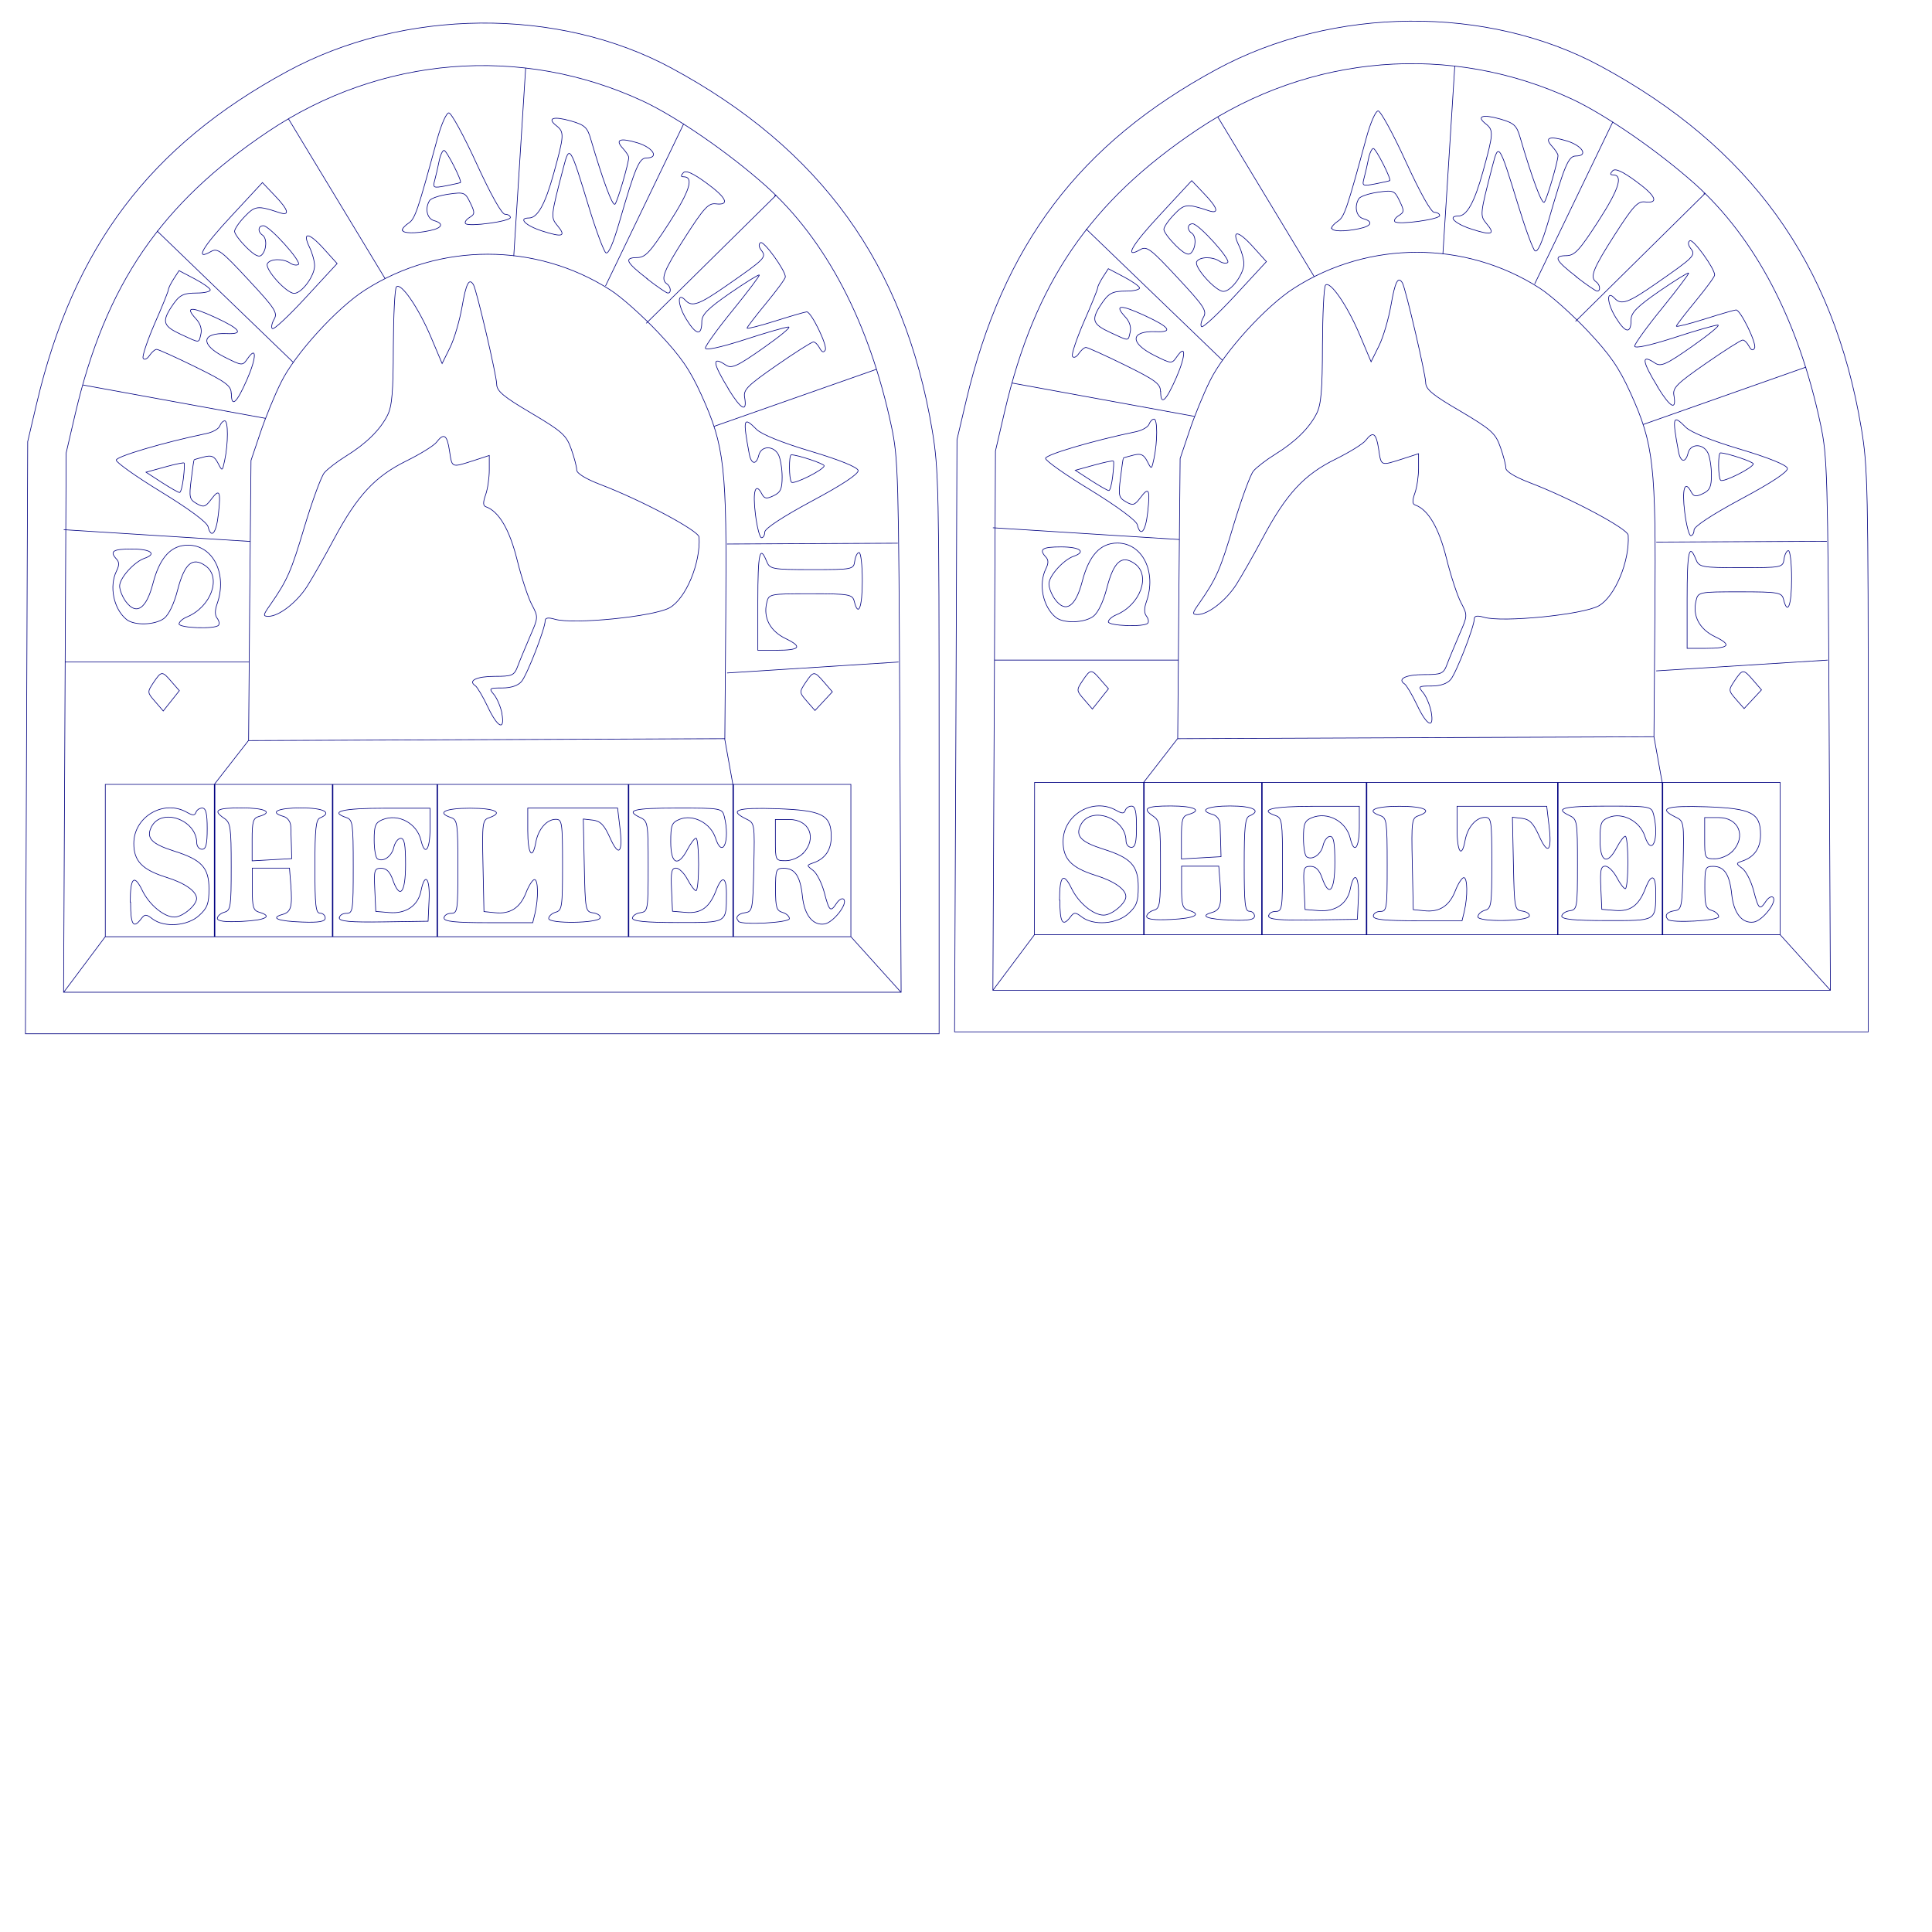 <?xml version="1.0" encoding="UTF-8" standalone="no"?>
<svg
   xmlns:dc="http://purl.org/dc/elements/1.1/"
   xmlns:cc="http://creativecommons.org/ns#"
   xmlns:rdf="http://www.w3.org/1999/02/22-rdf-syntax-ns#"
   xmlns:svg="http://www.w3.org/2000/svg"
   xmlns="http://www.w3.org/2000/svg"
   xmlns:sodipodi="http://sodipodi.sourceforge.net/DTD/sodipodi-0.dtd"
   xmlns:inkscape="http://www.inkscape.org/namespaces/inkscape"
   width="12in"
   height="12in"
   viewBox="0 0 12 12"
   version="1.1"
   id="svg8"
   inkscape:version="1.0.1 (3bc2e813f5, 2020-09-07)"
   sodipodi:docname="SAFE Animal Shelter Logo Double.svg">
  <defs
     id="defs2" />
  <sodipodi:namedview
     id="base"
     pagecolor="#ffffff"
     bordercolor="#666666"
     borderopacity="1.0"
     inkscape:pageopacity="0.0"
     inkscape:pageshadow="2"
     inkscape:zoom="0.86772068"
     inkscape:cx="521.75096"
     inkscape:cy="287.92017"
     inkscape:document-units="in"
     inkscape:current-layer="layer1"
     inkscape:document-rotation="0"
     showgrid="true"
     units="in"
     inkscape:snap-global="false"
     inkscape:window-width="1807"
     inkscape:window-height="1001"
     inkscape:window-x="25"
     inkscape:window-y="12"
     inkscape:window-maximized="0"
     inkscape:snap-nodes="true"
     inkscape:snap-others="false"
     inkscape:snap-smooth-nodes="false"
     inkscape:object-paths="false"
     inkscape:snap-intersection-paths="false"
     inkscape:snap-grids="false"
     inkscape:snap-to-guides="false"
     inkscape:snap-bbox="false"
     inkscape:bbox-nodes="true">
    <inkscape:grid
       type="xygrid"
       id="grid849"
       units="in"
       spacingx="0.25"
       spacingy="0.25"
       empspacing="4" />
  </sodipodi:namedview>
  <g
     inkscape:label="Layer 1"
     inkscape:groupmode="layer"
     id="layer1">
    <path
       id="path3806"
       style="fill:none;stroke:#000080;stroke-width:0.004;stroke-linecap:butt;stroke-linejoin:miter;stroke-miterlimit:4;stroke-dasharray:none;stroke-opacity:1"
       d="M 1.543,4.6 1.331,4.872 M 4.501,4.588 4.552,4.872 M 5.285,5.818 5.597,6.164 m -5.202,0 0.258,-0.345 v 0 M 4.516,4.18 5.581,4.112 v 0 m -4.032,0 H 0.406 v 0 M 1.554,3.363 0.396,3.29 v 0 M 1.647,2.598 0.514,2.391 v 0 M 0.975,1.434 1.822,2.251 v 0 M 2.391,1.729 1.791,0.737 v 0 M 3.191,1.591 3.265,0.421 v 0 M 3.761,1.776 4.247,0.768 v 0 m 0.269,2.611 1.06,-0.005 v 0 M 4.014,2.008 4.821,1.212 4.81,1.217 M 4.433,2.649 5.446,2.293 v 0 M 4.556,4.872 H 5.285 V 5.818 H 4.556 Z m -0.65,0 H 4.552 V 5.818 H 3.906 Z m -1.188,0 H 3.902 V 5.818 H 2.718 Z m -0.65,0 H 2.714 V 5.818 H 2.068 Z m -0.733,0 H 2.064 V 5.818 H 1.335 Z m -0.681,0 h 0.677 v 0.946 h -0.677 z m -0.489,-0.29 0.007,-1.839 0.056,-0.238 C 0.457,1.534 0.932,0.905 1.785,0.443 c 0.723,-0.392 1.681,-0.4 2.384,-0.021 0.93,0.502 1.448,1.22 1.621,2.25 0.04,0.239 0.043,0.363 0.043,2.002 v 1.747 H 2.995 0.158 Z M 5.589,4.512 C 5.582,2.945 5.579,2.849 5.537,2.649 5.4,2.005 5.132,1.491 4.756,1.154 4.526,0.949 4.203,0.726 3.993,0.628 3.237,0.277 2.364,0.348 1.664,0.818 1,1.264 0.656,1.767 0.468,2.568 l -0.057,0.245 -0.008,1.675 -0.008,1.675 H 2.997 5.597 Z m -4.78,1.091 c 0,-0.153 0.024,-0.177 0.075,-0.072 0.043,0.089 0.135,0.165 0.199,0.165 0.051,0 0.138,-0.073 0.138,-0.115 0,-0.045 -0.072,-0.096 -0.188,-0.132 -0.15,-0.047 -0.202,-0.101 -0.202,-0.21 0,-0.167 0.187,-0.276 0.331,-0.193 0.035,0.02 0.048,0.02 0.055,0 0.005,-0.015 0.022,-0.027 0.039,-0.027 0.023,0 0.031,0.033 0.031,0.128 0,0.099 -0.008,0.128 -0.032,0.128 -0.018,0 -0.033,-0.018 -0.033,-0.041 -0.002,-0.144 -0.221,-0.22 -0.282,-0.097 -0.034,0.068 0.002,0.105 0.141,0.149 0.172,0.054 0.217,0.103 0.217,0.235 0,0.091 -0.01,0.119 -0.061,0.165 -0.071,0.066 -0.216,0.077 -0.289,0.022 -0.04,-0.031 -0.049,-0.031 -0.072,0 -0.048,0.063 -0.065,0.036 -0.065,-0.105 z m 0.541,0.102 c 4.17e-5,-0.015 0.02,-0.032 0.043,-0.039 0.04,-0.011 0.043,-0.032 0.043,-0.283 0,-0.245 -0.004,-0.273 -0.043,-0.3 -0.074,-0.05 -0.049,-0.065 0.108,-0.065 0.145,0 0.2,0.027 0.108,0.053 -0.037,0.01 -0.043,0.032 -0.043,0.144 v 0.132 l 0.123,-0.007 0.123,-0.007 -0.002,-0.076 c -0.001,-0.042 -0.003,-0.098 -0.004,-0.125 -0.001,-0.028 -0.02,-0.054 -0.045,-0.061 -0.092,-0.026 -0.036,-0.053 0.108,-0.053 0.142,0 0.198,0.029 0.119,0.062 -0.026,0.011 -0.032,0.067 -0.032,0.303 0,0.242 0.005,0.289 0.032,0.289 0.018,0 0.032,0.014 0.032,0.03 0,0.022 -0.038,0.029 -0.143,0.025 -0.15,-0.005 -0.201,-0.025 -0.123,-0.047 0.054,-0.015 0.063,-0.047 0.052,-0.187 l -0.008,-0.101 H 1.684 1.567 v 0.131 c 0,0.111 0.006,0.132 0.043,0.143 0.087,0.025 0.04,0.05 -0.108,0.057 -0.103,0.005 -0.152,-8.01e-4 -0.152,-0.019 z m 0.758,-0.003 c 1.4e-6,-0.016 0.019,-0.029 0.043,-0.029 0.041,0 0.043,-0.016 0.043,-0.29 0,-0.27 -0.003,-0.291 -0.043,-0.305 -0.109,-0.037 -0.023,-0.058 0.238,-0.058 h 0.282 v 0.128 c 0,0.132 -0.032,0.173 -0.056,0.072 -0.025,-0.107 -0.141,-0.169 -0.239,-0.129 -0.044,0.018 -0.052,0.037 -0.052,0.126 0,0.057 0.009,0.11 0.02,0.117 0.035,0.023 0.089,-0.014 0.102,-0.071 0.007,-0.031 0.027,-0.056 0.043,-0.056 0.023,0 0.03,0.039 0.03,0.163 0,0.179 -0.036,0.22 -0.08,0.093 -0.017,-0.048 -0.039,-0.07 -0.071,-0.07 -0.043,0 -0.046,0.011 -0.04,0.134 l 0.006,0.134 0.083,0.007 c 0.104,0.009 0.18,-0.042 0.198,-0.135 0.024,-0.119 0.057,-0.08 0.05,0.059 l -0.006,0.13 -0.276,0.004 c -0.209,0.003 -0.276,-0.003 -0.276,-0.025 z m 0.65,0 c 1.04e-5,-0.016 0.02,-0.029 0.043,-0.029 0.041,0 0.043,-0.016 0.043,-0.29 0,-0.27 -0.003,-0.291 -0.043,-0.305 -0.092,-0.031 -0.037,-0.058 0.119,-0.058 0.156,0 0.211,0.027 0.118,0.059 -0.041,0.014 -0.044,0.031 -0.038,0.299 l 0.006,0.284 0.069,0.007 c 0.094,0.01 0.156,-0.03 0.193,-0.126 0.017,-0.044 0.041,-0.08 0.052,-0.08 0.023,0 0.025,0.116 0.003,0.21 l -0.014,0.058 H 3.034 c -0.206,0 -0.276,-0.007 -0.276,-0.029 z m 0.65,0.003 c 6e-6,-0.015 0.02,-0.032 0.043,-0.039 0.04,-0.011 0.043,-0.032 0.043,-0.295 0,-0.263 -0.003,-0.282 -0.042,-0.282 -0.056,0 -0.109,0.061 -0.124,0.143 -0.021,0.115 -0.05,0.074 -0.05,-0.073 v -0.14 h 0.279 0.279 l 0.014,0.118 c 0.02,0.162 -0.006,0.19 -0.061,0.067 -0.036,-0.08 -0.059,-0.104 -0.106,-0.11 l -0.06,-0.007 0.006,0.288 c 0.006,0.28 0.007,0.288 0.056,0.295 0.027,0.004 0.047,0.018 0.043,0.031 -0.011,0.034 -0.32,0.038 -0.32,0.004 z m 0.52,-0.001 c -1.04e-5,-0.015 0.022,-0.031 0.049,-0.035 0.047,-0.007 0.049,-0.015 0.049,-0.288 0,-0.268 -0.002,-0.281 -0.049,-0.303 -0.096,-0.045 -0.044,-0.059 0.23,-0.059 0.271,0 0.279,0.001 0.292,0.053 0.037,0.15 -0.011,0.268 -0.055,0.133 -0.03,-0.093 -0.14,-0.15 -0.223,-0.116 -0.049,0.02 -0.055,0.036 -0.055,0.14 0,0.139 0.045,0.159 0.104,0.047 0.02,-0.038 0.044,-0.07 0.053,-0.07 0.009,-8.3e-5 0.016,0.073 0.016,0.163 0,0.09 -0.007,0.163 -0.016,0.163 -0.009,-8.3e-5 -0.033,-0.032 -0.053,-0.07 -0.02,-0.038 -0.052,-0.07 -0.071,-0.07 -0.028,0 -0.033,0.024 -0.028,0.134 l 0.006,0.134 0.083,0.007 c 0.094,0.008 0.147,-0.03 0.188,-0.137 0.036,-0.094 0.064,-0.086 0.064,0.019 -6.333e-4,0.187 0.009,0.181 -0.304,0.181 -0.201,0 -0.28,-0.008 -0.28,-0.028 z m 0.659,0.018 c -0.022,-0.024 -0.005,-0.046 0.04,-0.053 0.047,-0.007 0.049,-0.017 0.055,-0.282 0.006,-0.274 0.006,-0.275 -0.049,-0.301 -0.109,-0.054 -0.055,-0.071 0.192,-0.063 0.283,0.01 0.338,0.038 0.338,0.174 0,0.082 -0.038,0.137 -0.11,0.162 -0.044,0.015 -0.044,0.016 -0.003,0.047 0.023,0.017 0.055,0.08 0.07,0.138 0.031,0.118 0.038,0.124 0.077,0.065 0.015,-0.022 0.035,-0.033 0.044,-0.023 0.026,0.028 -0.066,0.145 -0.12,0.153 -0.072,0.011 -0.125,-0.055 -0.137,-0.172 -0.013,-0.124 -0.046,-0.174 -0.116,-0.174 -0.048,0 -0.051,0.009 -0.051,0.131 0,0.111 0.006,0.132 0.043,0.143 0.024,0.007 0.043,0.024 0.043,0.039 0,0.025 -0.294,0.041 -0.316,0.017 z m 0.402,-0.422 c 0.087,-0.094 0.039,-0.21 -0.087,-0.21 h -0.086 v 0.128 c 0,0.127 6.552e-4,0.128 0.065,0.128 0.036,0 0.084,-0.021 0.108,-0.047 z m -3.438,-1.57 0.008,-0.87 0.057,-0.169 c 0.031,-0.093 0.089,-0.235 0.129,-0.315 0.086,-0.176 0.348,-0.464 0.523,-0.575 0.463,-0.296 1.061,-0.296 1.523,0 0.068,0.043 0.202,0.163 0.299,0.266 0.14,0.149 0.194,0.227 0.266,0.385 0.145,0.32 0.159,0.446 0.152,1.354 l -0.006,0.782 -1.479,0.006 -1.479,0.006 z m 1.567,0.702 c -0.008,-0.041 -0.03,-0.093 -0.049,-0.117 -0.034,-0.04 -0.031,-0.042 0.051,-0.042 0.055,0 0.099,-0.015 0.12,-0.041 0.035,-0.043 0.146,-0.328 0.146,-0.376 0,-0.019 0.019,-0.022 0.06,-0.01 0.115,0.034 0.614,-0.016 0.713,-0.071 0.101,-0.057 0.193,-0.277 0.183,-0.439 -0.003,-0.04 -0.357,-0.229 -0.614,-0.327 -0.091,-0.035 -0.146,-0.069 -0.146,-0.09 0,-0.019 -0.015,-0.077 -0.034,-0.13 -0.03,-0.086 -0.056,-0.109 -0.248,-0.223 -0.173,-0.102 -0.215,-0.137 -0.215,-0.18 -5.875e-4,-0.054 -0.124,-0.582 -0.144,-0.617 -0.027,-0.046 -0.046,-0.009 -0.071,0.136 -0.015,0.085 -0.048,0.2 -0.075,0.254 l -0.049,0.099 -0.07,-0.166 C 2.598,1.909 2.49,1.752 2.462,1.782 c -0.01,0.011 -0.018,0.179 -0.019,0.373 -6.052e-4,0.281 -0.008,0.368 -0.036,0.424 -0.045,0.09 -0.133,0.177 -0.258,0.254 -0.055,0.034 -0.116,0.081 -0.135,0.104 -0.019,0.023 -0.074,0.173 -0.122,0.332 -0.084,0.282 -0.107,0.334 -0.213,0.487 -0.046,0.065 -0.047,0.072 -0.011,0.072 0.065,-1.438e-4 0.175,-0.086 0.239,-0.185 0.033,-0.052 0.109,-0.185 0.168,-0.296 0.144,-0.269 0.254,-0.388 0.449,-0.484 0.087,-0.043 0.171,-0.095 0.187,-0.116 0.046,-0.06 0.066,-0.047 0.081,0.054 0.016,0.106 0.011,0.104 0.146,0.061 l 0.101,-0.033 v 0.09 c 0,0.049 -0.01,0.119 -0.023,0.155 -0.017,0.048 -0.016,0.068 0.003,0.074 0.08,0.029 0.146,0.141 0.193,0.33 0.027,0.109 0.068,0.234 0.091,0.277 0.041,0.078 0.041,0.079 -0.011,0.198 -0.028,0.066 -0.063,0.149 -0.076,0.184 -0.022,0.059 -0.034,0.064 -0.143,0.064 -0.113,0 -0.168,0.027 -0.121,0.058 0.012,0.008 0.047,0.067 0.077,0.13 0.062,0.132 0.109,0.154 0.088,0.041 z m -2.154,-0.074 c -0.05,-0.057 -0.05,-0.059 -0.011,-0.118 0.05,-0.074 0.054,-0.074 0.113,-0.005 l 0.048,0.055 -0.05,0.063 -0.05,0.063 z m 4.049,-9.48e-4 c -0.049,-0.056 -0.049,-0.058 -0.01,-0.117 0.05,-0.074 0.054,-0.074 0.116,-0.002 l 0.051,0.059 -0.054,0.058 -0.054,0.058 -0.05,-0.057 z M 4.707,3.736 c 0,-0.299 0.012,-0.355 0.054,-0.251 0.02,0.05 0.033,0.053 0.281,0.053 0.253,0 0.26,-0.001 0.267,-0.053 0.004,-0.029 0.016,-0.053 0.027,-0.053 0.011,0 0.02,0.079 0.02,0.175 0,0.166 -0.025,0.23 -0.05,0.128 -0.011,-0.043 -0.03,-0.047 -0.271,-0.047 -0.257,0 -0.26,5.969e-4 -0.273,0.057 -0.022,0.093 0.022,0.175 0.117,0.221 0.108,0.052 0.091,0.073 -0.057,0.073 H 4.707 Z m -3.595,0.14 c 0,-0.013 0.022,-0.033 0.049,-0.044 0.15,-0.062 0.217,-0.246 0.115,-0.318 -0.081,-0.057 -0.13,-0.014 -0.173,0.151 -0.022,0.086 -0.055,0.154 -0.084,0.176 -0.056,0.042 -0.186,0.046 -0.234,0.006 -0.08,-0.066 -0.108,-0.206 -0.061,-0.301 0.017,-0.034 0.017,-0.055 0,-0.073 -0.045,-0.049 -0.023,-0.063 0.095,-0.063 0.117,0 0.158,0.03 0.078,0.058 -0.064,0.022 -0.154,0.122 -0.154,0.172 0,0.025 0.018,0.069 0.039,0.097 0.065,0.087 0.127,0.045 0.168,-0.113 0.042,-0.161 0.112,-0.238 0.218,-0.238 0.156,0 0.245,0.18 0.181,0.363 -0.015,0.042 -0.015,0.072 -1.895e-4,0.091 0.012,0.016 0.016,0.035 0.008,0.044 -0.023,0.025 -0.245,0.017 -0.245,-0.009 z m 3.58,-0.682 c -0.018,-0.144 3.615e-4,-0.203 0.04,-0.126 0.016,0.03 0.029,0.032 0.073,0.011 0.044,-0.021 0.053,-0.043 0.053,-0.117 0,-0.05 -0.01,-0.111 -0.022,-0.136 -0.03,-0.06 -0.108,-0.059 -0.123,0.001 -0.015,0.062 -0.046,0.059 -0.059,-0.006 -0.041,-0.221 -0.037,-0.237 0.045,-0.154 0.031,0.031 0.159,0.083 0.337,0.136 0.181,0.054 0.29,0.099 0.294,0.119 0.004,0.021 -0.096,0.088 -0.287,0.19 -0.182,0.098 -0.293,0.171 -0.293,0.193 0,0.019 -0.009,0.035 -0.02,0.035 -0.011,0 -0.028,-0.066 -0.038,-0.146 z M 5.119,2.893 c 0,-0.013 -0.165,-0.068 -0.204,-0.068 -0.016,0 -0.015,0.152 0.001,0.17 0.015,0.016 0.203,-0.078 0.203,-0.102 z M 1.292,3.271 c -0.006,-0.027 -0.12,-0.111 -0.29,-0.215 -0.154,-0.094 -0.28,-0.183 -0.28,-0.198 0,-0.023 0.294,-0.11 0.559,-0.165 0.04,-0.008 0.077,-0.029 0.084,-0.047 0.006,-0.017 0.02,-0.032 0.031,-0.032 0.022,0 0.022,0.139 -3.645e-4,0.245 -0.015,0.07 -0.015,0.07 -0.042,0.017 -0.022,-0.042 -0.039,-0.05 -0.086,-0.038 -0.032,0.008 -0.06,0.016 -0.062,0.018 -0.002,0.001 -0.01,0.057 -0.018,0.123 -0.014,0.11 -0.011,0.123 0.034,0.149 0.043,0.025 0.054,0.021 0.089,-0.025 0.053,-0.071 0.062,-0.055 0.046,0.089 -0.013,0.122 -0.045,0.159 -0.065,0.077 z M 1.139,2.971 c 0.006,-0.048 0.008,-0.091 0.005,-0.095 -0.003,-0.004 -0.057,0.007 -0.121,0.025 l -0.116,0.032 0.097,0.063 c 0.053,0.034 0.103,0.063 0.111,0.063 0.008,1.135e-4 0.018,-0.039 0.024,-0.087 z m 3.386,-0.555 c -0.1,-0.163 -0.105,-0.208 -0.016,-0.148 0.035,0.023 0.069,0.008 0.23,-0.105 0.104,-0.073 0.176,-0.132 0.159,-0.132 -0.017,1.146e-4 -0.14,0.035 -0.274,0.079 -0.149,0.048 -0.243,0.068 -0.243,0.052 2.291e-4,-0.014 0.077,-0.121 0.171,-0.236 0.094,-0.116 0.168,-0.214 0.164,-0.218 -0.004,-0.004 -0.086,0.047 -0.182,0.113 -0.137,0.095 -0.175,0.133 -0.175,0.176 0,0.091 -0.035,0.086 -0.096,-0.014 -0.055,-0.089 -0.059,-0.175 -0.006,-0.118 0.041,0.044 0.084,0.029 0.263,-0.096 0.232,-0.161 0.242,-0.172 0.209,-0.214 -0.017,-0.022 -0.018,-0.039 -0.005,-0.048 0.02,-0.013 0.154,0.172 0.154,0.213 -3.12e-5,0.011 -0.054,0.084 -0.119,0.163 -0.065,0.079 -0.119,0.149 -0.119,0.155 0,0.006 0.08,-0.014 0.178,-0.045 0.098,-0.031 0.184,-0.056 0.193,-0.056 0.028,0 0.13,0.21 0.115,0.237 -0.01,0.018 -0.021,0.014 -0.035,-0.012 -0.011,-0.021 -0.028,-0.038 -0.039,-0.038 -0.01,0 -0.113,0.065 -0.228,0.145 -0.18,0.125 -0.208,0.152 -0.199,0.199 0.017,0.097 -0.021,0.078 -0.101,-0.052 z m -3.089,0.027 c 0,-0.047 -0.033,-0.071 -0.222,-0.164 -0.122,-0.06 -0.231,-0.109 -0.241,-0.109 -0.011,1.427e-4 -0.031,0.018 -0.045,0.039 -0.014,0.021 -0.032,0.029 -0.039,0.016 -0.007,-0.012 0.026,-0.109 0.072,-0.216 0.047,-0.106 0.085,-0.201 0.085,-0.21 0,-0.009 0.015,-0.039 0.033,-0.067 l 0.033,-0.051 0.097,0.051 c 0.053,0.028 0.097,0.059 0.097,0.069 0,0.01 -0.037,0.019 -0.081,0.019 -0.092,4.084e-4 -0.112,0.012 -0.164,0.092 -0.056,0.088 -0.045,0.115 0.063,0.165 0.121,0.056 0.11,0.056 0.124,-0.003 0.007,-0.03 -0.004,-0.066 -0.032,-0.095 -0.069,-0.075 -0.03,-0.077 0.122,-0.007 0.156,0.072 0.179,0.105 0.069,0.1 -0.158,-0.006 -0.164,0.069 -0.012,0.146 0.108,0.054 0.111,0.055 0.141,0.012 0.06,-0.088 0.058,-0.009 -0.002,0.128 -0.065,0.148 -0.097,0.176 -0.097,0.085 z m 0.255,-0.402 c -0.008,-0.008 -0.002,-0.035 0.012,-0.059 0.023,-0.039 0.004,-0.068 -0.161,-0.245 -0.166,-0.179 -0.191,-0.198 -0.231,-0.175 -0.104,0.06 -0.055,-0.026 0.126,-0.22 l 0.193,-0.208 0.076,0.08 c 0.088,0.091 0.097,0.13 0.027,0.106 -0.132,-0.044 -0.149,-0.042 -0.212,0.024 -0.035,0.036 -0.064,0.078 -0.064,0.093 0,0.015 0.033,0.059 0.073,0.099 0.054,0.053 0.08,0.065 0.097,0.046 0.03,-0.032 0.032,-0.103 0.003,-0.122 -0.031,-0.021 -0.027,-0.058 0.006,-0.058 0.038,0 0.241,0.225 0.217,0.241 -0.011,0.007 -0.034,0.003 -0.051,-0.009 -0.043,-0.029 -0.123,-0.028 -0.141,0.003 -0.019,0.033 0.118,0.185 0.166,0.185 0.048,0 0.127,-0.108 0.127,-0.172 -5.21e-5,-0.027 -0.014,-0.078 -0.031,-0.113 -0.048,-0.099 -0.006,-0.096 0.087,0.007 l 0.084,0.093 -0.195,0.211 C 1.794,1.962 1.7,2.05 1.692,2.041 Z m 2.33,-0.309 c -0.133,-0.103 -0.147,-0.131 -0.065,-0.132 0.053,-7.25e-4 0.081,-0.031 0.2,-0.215 0.129,-0.2 0.156,-0.287 0.089,-0.287 -0.017,0 -0.017,-0.007 -8.011e-4,-0.025 0.016,-0.017 0.059,0.002 0.144,0.064 0.126,0.092 0.147,0.14 0.056,0.129 -0.044,-0.005 -0.074,0.028 -0.188,0.206 -0.135,0.211 -0.155,0.263 -0.114,0.291 0.025,0.017 0.029,0.059 0.005,0.057 -0.009,-8.969e-4 -0.066,-0.04 -0.128,-0.088 z M 3.763,1.57 C 3.75,1.56 3.702,1.432 3.657,1.284 3.541,0.903 3.537,0.896 3.5,1.039 c -0.08,0.306 -0.08,0.311 -0.038,0.362 0.056,0.067 0.034,0.075 -0.094,0.034 -0.103,-0.033 -0.152,-0.081 -0.083,-0.081 0.054,0 0.101,-0.084 0.155,-0.28 0.064,-0.232 0.066,-0.254 0.016,-0.293 -0.06,-0.047 -0.02,-0.061 0.089,-0.03 0.087,0.025 0.103,0.04 0.124,0.112 0.076,0.259 0.136,0.421 0.151,0.405 0.016,-0.018 0.085,-0.254 0.085,-0.29 0,-0.01 -0.016,-0.034 -0.035,-0.055 -0.052,-0.056 -0.021,-0.069 0.089,-0.036 0.098,0.03 0.137,0.094 0.057,0.094 -0.046,0 -0.07,0.057 -0.17,0.402 -0.039,0.133 -0.067,0.198 -0.083,0.187 z M 2.498,1.43 c 0,-0.01 0.018,-0.03 0.041,-0.045 0.039,-0.026 0.056,-0.077 0.175,-0.515 0.026,-0.096 0.058,-0.169 0.074,-0.169 0.015,0 0.093,0.142 0.172,0.315 0.091,0.198 0.157,0.315 0.177,0.315 0.018,0 0.033,0.009 0.033,0.02 0,0.024 -0.258,0.059 -0.278,0.038 -0.008,-0.008 0.003,-0.025 0.024,-0.038 0.034,-0.021 0.035,-0.029 0.005,-0.091 -0.031,-0.065 -0.038,-0.068 -0.135,-0.054 -0.056,0.008 -0.11,0.026 -0.118,0.04 -0.03,0.048 -0.016,0.112 0.027,0.124 0.064,0.018 0.053,0.046 -0.024,0.062 -0.092,0.02 -0.171,0.018 -0.171,-0.003 z m 0.362,-0.296 c 0.011,-0.009 -0.086,-0.2 -0.102,-0.2 -0.009,0 -0.023,0.029 -0.03,0.064 -0.007,0.035 -0.019,0.089 -0.027,0.118 -0.014,0.052 -0.011,0.053 0.07,0.038 0.046,-0.009 0.086,-0.018 0.089,-0.02 z" />
    <path
       id="path3806-2"
       style="fill:none;stroke:#000080;stroke-width:0.004;stroke-linecap:butt;stroke-linejoin:miter;stroke-miterlimit:4;stroke-dasharray:none;stroke-opacity:1"
       d="M 7.314,4.588 7.103,4.86 m 3.17,-0.284 0.051,0.284 m 0.733,0.946 0.312,0.345 m -5.202,0 0.258,-0.345 v 0 m 3.862,-1.639 1.065,-0.067 v 0 m -4.032,0 H 6.177 v 0 M 7.325,3.351 6.167,3.278 v 0 M 7.418,2.586 6.286,2.379 v 0 M 6.746,1.422 7.594,2.239 v 0 M 8.162,1.717 7.563,0.725 v 0 M 8.962,1.579 9.036,0.409 v 0 M 9.532,1.764 10.018,0.756 v 0 m 0.269,2.611 1.06,-0.005 v 0 M 9.786,1.996 10.592,1.2 l -0.01,0.005 m -0.377,1.432 1.013,-0.357 v 0 M 10.328,4.86 h 0.729 v 0.946 h -0.729 z m -0.65,0 H 10.324 V 5.806 H 9.677 Z m -1.188,0 H 9.674 V 5.806 H 8.49 Z m -0.65,0 H 8.486 V 5.806 H 7.84 Z m -0.733,0 H 7.836 V 5.806 H 7.107 Z m -0.681,0 H 7.103 V 5.806 H 6.425 Z m -0.489,-0.29 0.007,-1.839 0.056,-0.238 c 0.229,-0.971 0.703,-1.6 1.556,-2.062 0.723,-0.392 1.681,-0.4 2.384,-0.021 0.93,0.502 1.448,1.22 1.621,2.25 0.04,0.239 0.043,0.363 0.043,2.002 v 1.747 H 8.767 5.929 Z m 5.424,-0.07 C 11.353,2.933 11.35,2.837 11.308,2.637 11.172,1.993 10.903,1.479 10.527,1.142 10.297,0.937 9.974,0.714 9.765,0.616 9.009,0.265 8.135,0.336 7.436,0.806 6.771,1.252 6.427,1.755 6.24,2.556 l -0.057,0.245 -0.008,1.675 -0.008,1.675 h 2.601 2.601 z m -4.78,1.091 c 0,-0.153 0.024,-0.177 0.075,-0.072 0.043,0.089 0.135,0.165 0.199,0.165 0.051,0 0.138,-0.073 0.138,-0.115 0,-0.045 -0.072,-0.096 -0.188,-0.132 -0.15,-0.047 -0.202,-0.101 -0.202,-0.21 0,-0.167 0.187,-0.276 0.331,-0.193 0.035,0.02 0.048,0.02 0.055,0 0.005,-0.015 0.022,-0.027 0.039,-0.027 0.023,0 0.031,0.033 0.031,0.128 0,0.099 -0.008,0.128 -0.032,0.128 -0.018,0 -0.033,-0.018 -0.033,-0.041 -0.002,-0.144 -0.221,-0.22 -0.282,-0.097 -0.034,0.068 0.002,0.105 0.141,0.149 0.172,0.054 0.217,0.103 0.217,0.235 0,0.091 -0.01,0.119 -0.061,0.165 -0.071,0.066 -0.216,0.077 -0.289,0.022 -0.04,-0.031 -0.049,-0.031 -0.072,0 -0.048,0.063 -0.065,0.036 -0.065,-0.105 z m 0.541,0.102 c 4.17e-5,-0.015 0.02,-0.032 0.043,-0.039 0.04,-0.011 0.043,-0.032 0.043,-0.283 0,-0.245 -0.004,-0.273 -0.043,-0.3 -0.074,-0.05 -0.049,-0.065 0.108,-0.065 0.145,0 0.2,0.027 0.108,0.053 -0.037,0.01 -0.043,0.032 -0.043,0.144 v 0.132 l 0.123,-0.007 0.123,-0.007 -0.002,-0.076 c -0.001,-0.042 -0.003,-0.098 -0.004,-0.125 -0.001,-0.028 -0.02,-0.054 -0.045,-0.061 -0.092,-0.026 -0.036,-0.053 0.108,-0.053 0.142,0 0.198,0.029 0.119,0.062 -0.026,0.011 -0.032,0.067 -0.032,0.303 0,0.242 0.005,0.289 0.032,0.289 0.018,0 0.032,0.014 0.032,0.03 0,0.022 -0.038,0.029 -0.143,0.025 -0.15,-0.005 -0.201,-0.025 -0.123,-0.047 0.054,-0.015 0.063,-0.047 0.052,-0.187 l -0.008,-0.101 H 7.455 7.339 v 0.131 c 0,0.111 0.006,0.132 0.043,0.143 0.087,0.025 0.04,0.05 -0.108,0.057 -0.103,0.005 -0.152,-8.01e-4 -0.152,-0.019 z m 0.758,-0.003 c 1.4e-6,-0.016 0.019,-0.029 0.043,-0.029 0.041,0 0.043,-0.016 0.043,-0.29 0,-0.27 -0.003,-0.291 -0.043,-0.305 -0.109,-0.037 -0.023,-0.058 0.238,-0.058 h 0.282 v 0.128 c 0,0.132 -0.032,0.173 -0.056,0.072 -0.025,-0.107 -0.141,-0.169 -0.239,-0.129 -0.044,0.018 -0.052,0.037 -0.052,0.126 0,0.057 0.009,0.11 0.02,0.117 0.035,0.023 0.089,-0.014 0.102,-0.071 0.007,-0.031 0.027,-0.056 0.043,-0.056 0.023,0 0.03,0.039 0.03,0.163 0,0.179 -0.036,0.22 -0.08,0.093 -0.017,-0.048 -0.039,-0.07 -0.071,-0.07 -0.043,0 -0.046,0.011 -0.04,0.134 l 0.006,0.134 0.083,0.007 c 0.104,0.009 0.18,-0.042 0.198,-0.135 0.024,-0.119 0.057,-0.08 0.05,0.059 l -0.006,0.13 -0.276,0.004 c -0.209,0.003 -0.276,-0.003 -0.276,-0.025 z m 0.65,0 c 1.04e-5,-0.016 0.02,-0.029 0.043,-0.029 0.041,0 0.043,-0.016 0.043,-0.29 0,-0.27 -0.003,-0.291 -0.043,-0.305 -0.092,-0.031 -0.037,-0.058 0.119,-0.058 0.156,0 0.211,0.027 0.118,0.059 -0.041,0.014 -0.044,0.031 -0.038,0.299 l 0.006,0.284 0.069,0.007 c 0.094,0.01 0.156,-0.03 0.193,-0.126 0.017,-0.044 0.041,-0.08 0.052,-0.08 0.023,0 0.025,0.116 0.003,0.21 l -0.014,0.058 H 8.806 c -0.206,0 -0.276,-0.007 -0.276,-0.029 z m 0.65,0.003 c 6.1e-6,-0.015 0.02,-0.032 0.043,-0.039 0.04,-0.011 0.043,-0.032 0.043,-0.295 0,-0.263 -0.003,-0.282 -0.042,-0.282 -0.056,0 -0.109,0.061 -0.124,0.143 -0.021,0.115 -0.05,0.074 -0.05,-0.073 V 5.008 H 9.328 9.607 l 0.014,0.118 c 0.02,0.162 -0.006,0.19 -0.061,0.067 -0.036,-0.08 -0.059,-0.104 -0.106,-0.11 l -0.06,-0.007 0.006,0.288 c 0.006,0.28 0.007,0.288 0.056,0.295 0.027,0.004 0.047,0.018 0.043,0.031 -0.011,0.034 -0.32,0.038 -0.32,0.004 z m 0.52,-0.001 c -1.04e-5,-0.015 0.022,-0.031 0.049,-0.035 0.047,-0.007 0.049,-0.015 0.049,-0.288 0,-0.268 -0.002,-0.281 -0.049,-0.303 -0.096,-0.045 -0.044,-0.059 0.23,-0.059 0.271,0 0.279,0.001 0.292,0.053 0.037,0.15 -0.011,0.268 -0.055,0.133 -0.03,-0.093 -0.14,-0.15 -0.223,-0.116 -0.049,0.02 -0.055,0.036 -0.055,0.14 0,0.139 0.045,0.159 0.104,0.047 0.02,-0.038 0.044,-0.07 0.053,-0.07 0.009,-8.33e-5 0.016,0.073 0.016,0.163 0,0.09 -0.007,0.163 -0.016,0.163 -0.009,-8.33e-5 -0.033,-0.032 -0.053,-0.07 -0.02,-0.038 -0.052,-0.07 -0.071,-0.07 -0.028,0 -0.033,0.024 -0.028,0.134 l 0.006,0.134 0.083,0.007 c 0.094,0.008 0.147,-0.03 0.188,-0.137 0.036,-0.094 0.064,-0.086 0.064,0.019 -6.34e-4,0.187 0.009,0.181 -0.304,0.181 -0.201,0 -0.28,-0.008 -0.28,-0.028 z m 0.659,0.018 c -0.022,-0.024 -0.005,-0.046 0.04,-0.053 0.047,-0.007 0.049,-0.017 0.055,-0.282 0.006,-0.274 0.006,-0.275 -0.049,-0.301 -0.109,-0.054 -0.055,-0.071 0.192,-0.063 0.283,0.01 0.338,0.038 0.338,0.174 0,0.082 -0.038,0.137 -0.11,0.162 -0.044,0.015 -0.044,0.016 -0.003,0.047 0.023,0.017 0.055,0.08 0.07,0.138 0.031,0.118 0.038,0.124 0.077,0.065 0.015,-0.022 0.035,-0.033 0.044,-0.023 0.026,0.028 -0.066,0.145 -0.12,0.153 -0.072,0.011 -0.125,-0.055 -0.137,-0.172 -0.013,-0.124 -0.046,-0.174 -0.116,-0.174 -0.048,0 -0.051,0.009 -0.051,0.131 0,0.111 0.006,0.132 0.043,0.143 0.024,0.007 0.043,0.024 0.043,0.039 0,0.025 -0.294,0.041 -0.316,0.017 z m 0.402,-0.422 c 0.087,-0.094 0.039,-0.21 -0.087,-0.21 h -0.086 v 0.128 c 0,0.127 6.56e-4,0.128 0.065,0.128 0.036,0 0.084,-0.021 0.108,-0.047 z M 7.322,3.718 7.33,2.848 7.387,2.679 c 0.031,-0.093 0.089,-0.235 0.129,-0.315 0.086,-0.176 0.348,-0.464 0.523,-0.575 0.463,-0.296 1.061,-0.296 1.523,0 0.068,0.043 0.202,0.163 0.299,0.266 0.14,0.149 0.194,0.227 0.266,0.385 0.145,0.32 0.159,0.446 0.152,1.354 l -0.006,0.782 -1.479,0.006 -1.479,0.006 z m 1.567,0.702 c -0.008,-0.041 -0.03,-0.093 -0.049,-0.117 -0.034,-0.04 -0.031,-0.042 0.051,-0.042 0.055,0 0.099,-0.015 0.12,-0.041 0.035,-0.043 0.146,-0.328 0.146,-0.376 0,-0.019 0.019,-0.022 0.06,-0.01 0.115,0.034 0.614,-0.016 0.713,-0.071 0.101,-0.057 0.193,-0.277 0.183,-0.439 -0.003,-0.04 -0.357,-0.229 -0.614,-0.327 -0.091,-0.035 -0.146,-0.069 -0.146,-0.09 0,-0.019 -0.015,-0.077 -0.034,-0.13 -0.03,-0.086 -0.056,-0.109 -0.248,-0.223 C 8.897,2.453 8.855,2.418 8.855,2.375 8.854,2.321 8.731,1.794 8.711,1.758 c -0.027,-0.046 -0.046,-0.009 -0.071,0.136 -0.015,0.085 -0.048,0.2 -0.075,0.254 l -0.049,0.099 -0.07,-0.166 c -0.077,-0.183 -0.185,-0.34 -0.213,-0.31 -0.01,0.011 -0.018,0.179 -0.019,0.373 -6.052e-4,0.281 -0.008,0.368 -0.036,0.424 -0.045,0.09 -0.133,0.177 -0.258,0.254 -0.055,0.034 -0.116,0.081 -0.135,0.104 -0.019,0.023 -0.074,0.173 -0.122,0.332 -0.084,0.282 -0.107,0.334 -0.213,0.487 -0.046,0.065 -0.047,0.072 -0.011,0.072 0.065,-1.438e-4 0.175,-0.086 0.239,-0.185 0.033,-0.052 0.109,-0.185 0.168,-0.296 0.144,-0.269 0.254,-0.388 0.449,-0.484 0.087,-0.043 0.171,-0.095 0.187,-0.116 0.046,-0.06 0.066,-0.047 0.081,0.054 0.016,0.106 0.011,0.104 0.146,0.061 L 8.811,2.818 v 0.09 c 0,0.049 -0.01,0.119 -0.023,0.155 -0.017,0.048 -0.016,0.068 0.003,0.074 0.08,0.029 0.146,0.141 0.193,0.33 0.027,0.109 0.068,0.234 0.091,0.277 0.041,0.078 0.041,0.079 -0.011,0.198 -0.028,0.066 -0.063,0.149 -0.076,0.184 -0.022,0.059 -0.034,0.064 -0.143,0.064 -0.113,0 -0.168,0.027 -0.121,0.058 0.012,0.008 0.047,0.067 0.077,0.13 0.062,0.132 0.109,0.154 0.088,0.041 z m -2.154,-0.074 c -0.05,-0.057 -0.05,-0.059 -0.011,-0.118 0.05,-0.074 0.054,-0.074 0.113,-0.005 l 0.048,0.055 -0.05,0.063 -0.05,0.063 z m 4.049,-9.479e-4 c -0.049,-0.056 -0.049,-0.058 -0.01,-0.117 0.05,-0.074 0.054,-0.074 0.116,-0.002 l 0.051,0.059 -0.054,0.058 -0.054,0.058 -0.05,-0.057 z M 10.479,3.724 c 0,-0.299 0.012,-0.355 0.054,-0.251 0.02,0.05 0.033,0.053 0.281,0.053 0.253,0 0.26,-0.001 0.267,-0.053 0.004,-0.029 0.016,-0.053 0.027,-0.053 0.011,0 0.02,0.079 0.02,0.175 0,0.166 -0.025,0.23 -0.05,0.128 -0.011,-0.043 -0.03,-0.047 -0.271,-0.047 -0.257,0 -0.26,5.969e-4 -0.273,0.057 -0.022,0.093 0.022,0.175 0.117,0.221 0.108,0.052 0.091,0.073 -0.057,0.073 H 10.479 Z M 6.884,3.863 c 0,-0.013 0.022,-0.033 0.049,-0.044 0.15,-0.062 0.217,-0.246 0.115,-0.318 -0.081,-0.057 -0.13,-0.014 -0.173,0.151 -0.022,0.086 -0.055,0.154 -0.084,0.176 -0.056,0.042 -0.186,0.046 -0.234,0.006 -0.08,-0.066 -0.108,-0.206 -0.061,-0.301 0.017,-0.034 0.017,-0.055 0,-0.073 -0.045,-0.049 -0.023,-0.063 0.095,-0.063 0.117,0 0.158,0.03 0.078,0.058 -0.064,0.022 -0.154,0.122 -0.154,0.172 0,0.025 0.018,0.069 0.039,0.097 0.065,0.087 0.127,0.045 0.168,-0.113 0.042,-0.161 0.112,-0.238 0.218,-0.238 0.156,0 0.245,0.18 0.181,0.363 -0.015,0.042 -0.015,0.072 -1.895e-4,0.091 0.012,0.016 0.016,0.035 0.008,0.044 -0.023,0.025 -0.245,0.017 -0.245,-0.009 z M 10.464,3.181 c -0.018,-0.144 3.61e-4,-0.203 0.04,-0.126 0.016,0.03 0.029,0.032 0.073,0.011 0.044,-0.021 0.053,-0.043 0.053,-0.117 0,-0.05 -0.01,-0.111 -0.022,-0.136 -0.03,-0.06 -0.108,-0.059 -0.123,0.001 -0.015,0.062 -0.046,0.059 -0.059,-0.006 -0.041,-0.221 -0.037,-0.237 0.045,-0.154 0.031,0.031 0.159,0.083 0.337,0.136 0.181,0.054 0.29,0.099 0.294,0.119 0.004,0.021 -0.096,0.088 -0.287,0.19 -0.182,0.098 -0.293,0.171 -0.293,0.193 0,0.019 -0.009,0.035 -0.02,0.035 -0.011,0 -0.028,-0.066 -0.038,-0.146 z m 0.426,-0.3 c 0,-0.013 -0.165,-0.068 -0.204,-0.068 -0.016,0 -0.015,0.152 9.99e-4,0.17 0.015,0.016 0.203,-0.078 0.203,-0.102 z M 7.064,3.259 C 7.057,3.233 6.943,3.148 6.774,3.044 6.62,2.951 6.494,2.862 6.494,2.847 c 0,-0.023 0.294,-0.11 0.559,-0.165 0.04,-0.008 0.077,-0.029 0.084,-0.047 0.006,-0.017 0.02,-0.032 0.031,-0.032 0.022,0 0.022,0.139 -3.645e-4,0.245 -0.015,0.07 -0.015,0.07 -0.042,0.017 -0.022,-0.042 -0.039,-0.05 -0.086,-0.038 -0.032,0.008 -0.06,0.016 -0.062,0.018 -0.002,0.001 -0.01,0.057 -0.018,0.123 -0.014,0.11 -0.011,0.123 0.034,0.149 0.043,0.025 0.054,0.021 0.089,-0.025 0.053,-0.071 0.062,-0.055 0.046,0.089 -0.013,0.122 -0.045,0.159 -0.065,0.077 z m -0.153,-0.3 c 0.006,-0.048 0.008,-0.091 0.005,-0.095 -0.003,-0.004 -0.057,0.007 -0.121,0.025 l -0.116,0.032 0.097,0.063 c 0.053,0.034 0.103,0.063 0.111,0.063 0.008,1.135e-4 0.018,-0.039 0.024,-0.087 z m 3.386,-0.555 c -0.1,-0.163 -0.105,-0.208 -0.016,-0.148 0.035,0.023 0.069,0.008 0.23,-0.105 0.104,-0.073 0.176,-0.132 0.159,-0.132 -0.017,1.146e-4 -0.14,0.035 -0.274,0.079 -0.149,0.048 -0.243,0.068 -0.243,0.052 2.29e-4,-0.014 0.077,-0.121 0.171,-0.236 0.094,-0.116 0.168,-0.214 0.164,-0.218 -0.004,-0.004 -0.086,0.047 -0.182,0.113 -0.137,0.095 -0.175,0.133 -0.175,0.176 0,0.091 -0.035,0.086 -0.096,-0.014 -0.055,-0.089 -0.059,-0.175 -0.006,-0.118 0.041,0.044 0.084,0.029 0.263,-0.096 0.232,-0.161 0.242,-0.172 0.209,-0.214 -0.017,-0.022 -0.018,-0.039 -0.005,-0.048 0.02,-0.013 0.154,0.172 0.154,0.213 -3.1e-5,0.011 -0.054,0.084 -0.119,0.163 -0.065,0.079 -0.119,0.149 -0.119,0.155 0,0.006 0.08,-0.014 0.178,-0.045 0.098,-0.031 0.184,-0.056 0.193,-0.056 0.028,0 0.13,0.21 0.115,0.237 -0.01,0.018 -0.021,0.014 -0.035,-0.012 -0.011,-0.021 -0.028,-0.038 -0.039,-0.038 -0.01,0 -0.113,0.065 -0.228,0.145 -0.18,0.125 -0.208,0.152 -0.199,0.199 0.017,0.097 -0.021,0.078 -0.101,-0.052 z m -3.089,0.027 c 0,-0.047 -0.033,-0.071 -0.222,-0.164 -0.122,-0.06 -0.231,-0.109 -0.241,-0.109 -0.011,1.427e-4 -0.031,0.018 -0.045,0.039 -0.014,0.021 -0.032,0.029 -0.039,0.016 -0.007,-0.012 0.026,-0.109 0.072,-0.216 0.047,-0.106 0.085,-0.201 0.085,-0.21 0,-0.009 0.015,-0.039 0.033,-0.067 l 0.033,-0.051 0.097,0.051 c 0.053,0.028 0.097,0.059 0.097,0.069 0,0.01 -0.037,0.019 -0.081,0.019 -0.092,4.084e-4 -0.112,0.012 -0.164,0.092 -0.056,0.088 -0.045,0.115 0.063,0.165 0.121,0.056 0.11,0.056 0.124,-0.003 0.007,-0.03 -0.004,-0.066 -0.032,-0.095 -0.069,-0.075 -0.03,-0.077 0.122,-0.007 0.156,0.072 0.179,0.105 0.069,0.1 -0.158,-0.006 -0.164,0.069 -0.012,0.146 0.108,0.054 0.111,0.055 0.141,0.012 0.06,-0.088 0.058,-0.009 -0.002,0.128 -0.065,0.148 -0.097,0.176 -0.097,0.085 z m 0.255,-0.402 c -0.008,-0.008 -0.002,-0.035 0.012,-0.059 0.023,-0.039 0.004,-0.068 -0.161,-0.245 C 7.148,1.546 7.123,1.527 7.083,1.55 6.979,1.61 7.028,1.524 7.209,1.33 l 0.193,-0.208 0.076,0.08 c 0.088,0.091 0.097,0.13 0.027,0.106 -0.132,-0.044 -0.149,-0.042 -0.212,0.024 -0.035,0.036 -0.064,0.078 -0.064,0.093 0,0.015 0.033,0.059 0.073,0.099 0.054,0.053 0.08,0.065 0.097,0.046 0.03,-0.032 0.032,-0.103 0.003,-0.122 -0.031,-0.021 -0.027,-0.058 0.006,-0.058 0.038,0 0.241,0.225 0.217,0.241 -0.011,0.007 -0.034,0.003 -0.051,-0.009 -0.043,-0.029 -0.123,-0.028 -0.141,0.003 -0.019,0.033 0.118,0.185 0.166,0.185 0.048,0 0.127,-0.108 0.127,-0.172 -5.21e-5,-0.027 -0.014,-0.078 -0.031,-0.113 -0.048,-0.099 -0.006,-0.096 0.087,0.007 l 0.084,0.093 -0.195,0.211 C 7.565,1.95 7.471,2.038 7.463,2.029 Z M 9.793,1.72 C 9.66,1.617 9.646,1.589 9.728,1.588 c 0.053,-7.25e-4 0.081,-0.031 0.2,-0.215 0.129,-0.2 0.156,-0.287 0.089,-0.287 -0.017,0 -0.017,-0.007 -8.01e-4,-0.025 0.016,-0.017 0.059,0.002 0.144,0.064 0.126,0.092 0.147,0.14 0.056,0.129 -0.044,-0.005 -0.074,0.028 -0.188,0.206 -0.135,0.211 -0.155,0.263 -0.114,0.291 0.025,0.017 0.029,0.059 0.005,0.057 -0.009,-8.969e-4 -0.066,-0.04 -0.128,-0.088 z M 9.534,1.558 C 9.521,1.548 9.474,1.42 9.429,1.272 9.312,0.891 9.308,0.884 9.271,1.027 9.192,1.333 9.191,1.338 9.233,1.389 9.29,1.456 9.267,1.464 9.14,1.423 9.037,1.39 8.988,1.342 9.057,1.342 c 0.054,0 0.101,-0.084 0.155,-0.28 0.064,-0.232 0.066,-0.254 0.016,-0.293 -0.06,-0.047 -0.02,-0.061 0.089,-0.03 0.087,0.025 0.103,0.04 0.124,0.112 0.076,0.259 0.136,0.421 0.151,0.405 0.016,-0.018 0.085,-0.254 0.085,-0.29 0,-0.01 -0.016,-0.034 -0.035,-0.055 -0.052,-0.056 -0.021,-0.069 0.089,-0.036 0.098,0.03 0.137,0.094 0.057,0.094 -0.046,0 -0.07,0.057 -0.17,0.402 -0.039,0.133 -0.067,0.198 -0.083,0.187 z M 8.27,1.418 c 0,-0.01 0.018,-0.03 0.041,-0.045 0.039,-0.026 0.056,-0.077 0.175,-0.515 0.026,-0.096 0.058,-0.169 0.074,-0.169 0.015,0 0.093,0.142 0.172,0.315 0.091,0.198 0.157,0.315 0.177,0.315 0.018,0 0.033,0.009 0.033,0.02 0,0.024 -0.258,0.059 -0.278,0.038 -0.008,-0.008 0.003,-0.025 0.024,-0.038 0.034,-0.021 0.035,-0.029 0.005,-0.091 -0.031,-0.065 -0.038,-0.068 -0.135,-0.054 -0.056,0.008 -0.11,0.026 -0.118,0.04 -0.03,0.048 -0.016,0.112 0.027,0.124 0.064,0.018 0.053,0.046 -0.024,0.062 -0.092,0.02 -0.171,0.018 -0.171,-0.003 z m 0.362,-0.296 c 0.011,-0.009 -0.086,-0.2 -0.102,-0.2 -0.009,0 -0.023,0.029 -0.03,0.064 -0.007,0.035 -0.019,0.089 -0.027,0.118 -0.014,0.052 -0.011,0.053 0.07,0.038 0.046,-0.009 0.086,-0.018 0.089,-0.02 z" />
  </g>
</svg>
